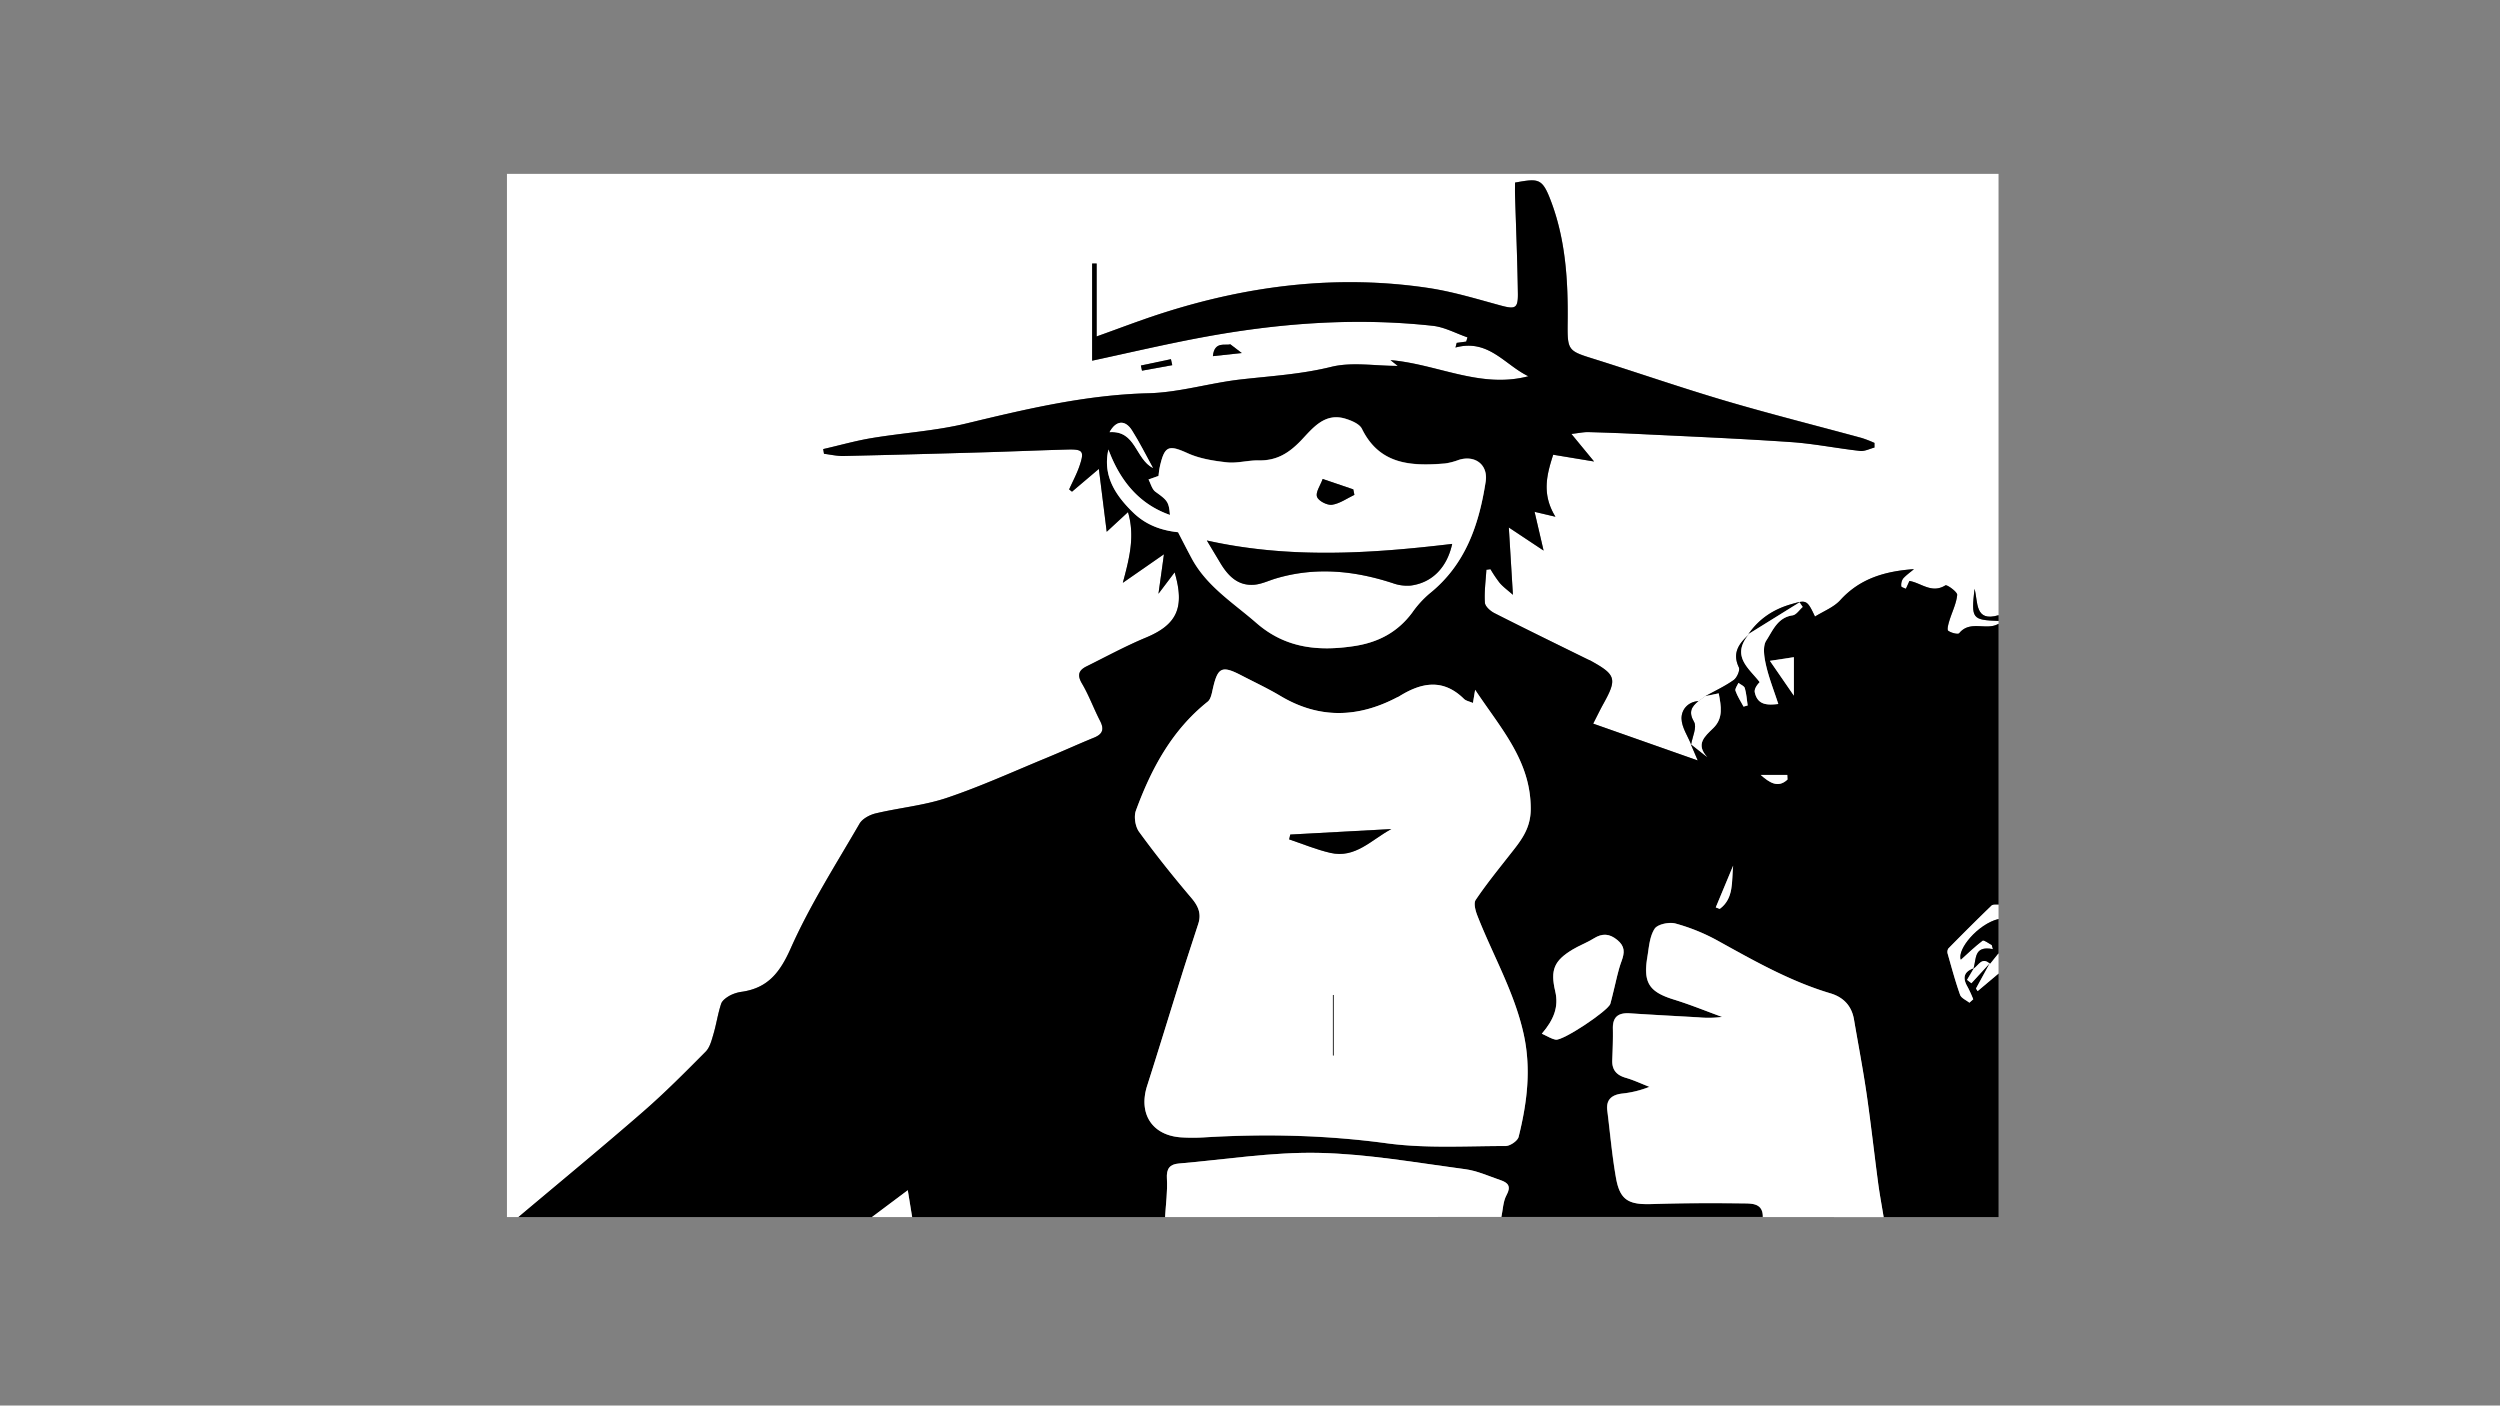 <svg id="Calque_1" data-name="Calque 1" xmlns="http://www.w3.org/2000/svg" viewBox="0 0 1366 768">
  <rect x="0" y="0" width="1366" height="768" fill="#808080" stroke="none"/>
  <defs>
    <style>
      .cls-1 {
        fill: #fff;
      }
    </style>
  </defs>
  <g>
    <path class="cls-1" d="M1092,339.29v1.56c-6.55,3.92-15.52-2.2-21.48,5.16-.63.77-4.47-.17-6-1.36-.76-.59.07-3.63.61-5.42,1.44-4.75,3.82-9.35,4.29-14.16.15-1.62-5.6-5.75-6.44-5.22-7.48,4.67-13.22-1.33-19.65-2.41q-1,2.15-1.94,4.29c-.89-.45-2.5-.87-2.52-1.36a6.37,6.37,0,0,1,.93-4.14c1.59-1.87,3.7-3.3,6-5.24-15.65,1.13-29.4,5-40.23,16.92-3.53,3.88-9,6-13.85,9-4.34-9.25-4.71-9.18-13.22-6.69-9.65,2.81-17.43,8-23.13,16.26a5.07,5.07,0,0,1-.09.54c-5.25,4.82-8.83,9.88-5.16,17.61.76,1.6-1,5.67-2.83,6.95-4.78,3.4-10.21,5.91-15.39,8.77l-3.83,2.72c-6,.46-9.42,4.84-9.26,9.67s3.36,9.38,5.24,14.06l-.25-.26c1.15,2.66,2.29,5.33,3.86,9l-57.15-20.13c2.33-4.53,3.88-7.77,5.63-10.91,7.52-13.55,6.86-15.82-7-23.46-.46-.25-1-.42-1.43-.65-17.05-8.4-34.15-16.72-51.1-25.33-2.23-1.13-5.13-3.67-5.26-5.72-.4-6,.45-12,.81-18l2.23-.32a71,71,0,0,0,5.08,7.54c1.89,2.19,4.32,3.93,7.19,6.46-.78-12.89-1.45-23.84-2.24-36.78l19,12.62c-1.94-8.32-3.36-14.43-4.93-21.18l11.41,2.69c-7.7-12.49-4.65-23.21-1.24-33.89L871,252.16l-12.37-15.09c4.28-.48,6.76-1,9.22-1q14.79.39,29.56,1.13c27,1.35,54,2.45,81,4.31,12.73.88,25.34,3.44,38,4.85,2.51.28,5.21-1.19,7.82-1.85l0-2.53a65.58,65.58,0,0,0-6.88-2.67c-24.69-6.73-49.53-13-74.06-20.18-24.06-7.09-47.77-15.3-71.7-22.83-15-4.72-15.21-4.56-15-20.67.25-22-1.1-44-8.75-64.76-5-13.65-6.78-13.51-20-11.13,0,2.18-.05,4.45,0,6.71.53,18,1.29,35.9,1.55,53.85.12,8.26-1.48,8.74-9.45,6.58-13.09-3.56-26.17-7.57-39.53-9.57-49.57-7.4-98-1.41-145.5,13.84-11.58,3.71-22.93,8.1-35.68,12.65V144h-2.46v53.06c19-4.07,38.82-8.74,58.83-12.51,42.09-7.92,84.52-11.23,127.26-6.55,6.48.7,12.66,4.15,19,6.32-.23.77-.47,1.54-.7,2.3l-5.19.71c-.22.84-.45,1.69-.68,2.54,18.05-4.91,27,9.55,39.85,15.69-26.12,6.91-49.58-6.59-75.36-8.81l4,3.17c-12.61,0-25.13-2.26-36.4.53-16.43,4.06-32.93,5-49.5,6.88-16.86,1.92-33.51,7.11-50.34,7.53-34.09.86-66.66,8.59-99.47,16.5-16.9,4.08-34.52,5.13-51.74,8-8.92,1.49-17.68,4-26.51,6l.43,2.58c3.55.42,7.12,1.28,10.67,1.2q38-.83,76.08-2c15.43-.44,30.85-1.11,46.27-1.53,8.5-.23,9.35.88,6.58,9-1.5,4.39-3.74,8.54-5.65,12.79l1.56,1.24,14.68-12.45,4.29,34.36,11.63-10.75c3.85,13.12.84,25-2.83,38.64L636,302.84c-1.07,7.58-1.89,13.47-3,21.59l8.84-11.7c5.73,19.47,1.1,28.66-15.69,35.66C615,353,604.43,358.77,593.67,364.1c-4.24,2.1-5.27,4.69-2.54,9.33,3.83,6.49,6.43,13.69,9.89,20.41,2.29,4.44,1.64,7.2-3.15,9.16-8.71,3.56-17.26,7.49-26,11.07-18.09,7.45-35.94,15.61-54.45,21.85-12.52,4.23-26.05,5.44-39,8.53-3.25.78-7.23,2.9-8.8,5.6-13,22.46-27.1,44.51-37.6,68.12-5.84,13.13-12.37,21.55-26.47,23.71a20.21,20.21,0,0,0-6.72,2.06c-1.9,1.06-4.21,2.67-4.83,4.53-1.78,5.38-2.59,11.07-4.19,16.52-1,3.37-1.95,7.3-4.27,9.64-11.18,11.28-22.41,22.58-34.39,33C328.84,627.07,306,645.91,283.28,665H277V95h815V336.15c-13.14,3.89-11.12-7.25-13.11-14.41C1077.05,338.11,1077.56,338.73,1092,339.29ZM662.73,194.6l15.77-1.7-6.25-4.78C669.79,189,663.51,186.18,662.73,194.6Zm-39.34,5.12.6,2.84,16.53-3-.72-3.27Z"/>
    <path d="M931.88,380.33c5.18-2.86,10.61-5.37,15.39-8.77,1.8-1.28,3.59-5.35,2.83-6.95-3.67-7.73-.09-12.79,5.16-17.61-9.49,11.71.67,18.4,6.23,25.72-1.77,1.84-3,3.91-2.67,5.61,1.58,7,6.82,7,12.84,6.33-2.44-7.52-5.16-14.31-6.74-21.35-1-4.32-1.9-10.14.18-13.32,3.51-5.36,6.12-12.58,14.35-13.76,2-.29,3.71-3,5.54-4.59l-1.72-2.52-27.92,17.34c5.7-8.26,13.48-13.45,23.13-16.26,8.51-2.49,8.88-2.56,13.22,6.69,4.8-3,10.32-5.1,13.85-9,10.83-11.9,24.58-15.79,40.23-16.92-2.29,1.94-4.4,3.37-6,5.24a6.37,6.37,0,0,0-.93,4.14c0,.49,1.63.91,2.52,1.36q1-2.14,1.94-4.29c6.43,1.08,12.17,7.08,19.65,2.41.84-.53,6.59,3.6,6.44,5.22-.47,4.81-2.85,9.41-4.29,14.16-.54,1.79-1.37,4.83-.61,5.42,1.54,1.19,5.38,2.13,6,1.36,6-7.36,14.93-1.24,21.48-5.16V494.31c-1.29.15-3-.2-3.79.51-8,7.71-15.85,15.56-23.63,23.47a3.61,3.61,0,0,0-.34,2.94c2.13,7.49,4.15,15,6.76,22.37.64,1.8,3.33,2.88,5.07,4.3l2.11-1.87a66,66,0,0,0-3.07-6.73c-2.83-4.82-2.25-8.34,3.41-10.27-1.26,2.12-2.5,4.24-3.75,6.36l2.37,1.85,10.19-11.13q-3.82,7-7.64,14l.88,1.43L1092,531.9V665h-62.81c-1-6.18-2.13-12.33-3-18.53-2.16-16.28-4-32.61-6.32-48.85-2-13.58-4.58-27.07-6.89-40.61-1.27-7.47-5.79-12.17-12.87-14.28-22-6.55-41.69-17.77-61.58-28.77a105.41,105.41,0,0,0-23.11-9.38c-3.44-.95-9.8.38-11.4,2.87-2.75,4.28-3.07,10.25-4,15.58-2.32,14,1.14,19,14.6,23.12,8.87,2.74,17.5,6.28,26.24,9.46a56.82,56.82,0,0,1-12.8.23c-12.52-.72-25-1.36-37.56-2.19-6.13-.4-9.42,1.78-9.29,8.33.11,5.73-.11,11.47-.34,17.2-.21,5.23,2.17,8.15,7.2,9.64,4.47,1.32,8.74,3.34,13.1,5a55.71,55.71,0,0,1-15.12,3.7c-5.49.72-8.64,3.32-7.89,9.26,1.53,12.24,2.6,24.56,4.73,36.69s6.84,14.81,19.59,14.39c16.72-.55,33.46-.56,50.19-.36,4.68.05,10.6,0,10.46,7.45H820.33c.88-4,.93-8.54,2.84-12,2.66-4.85.68-6.76-3.34-8.12-6.41-2.19-12.78-5.13-19.41-6-26.61-3.52-53.27-8.34-80-8.89-25.38-.52-50.87,3.65-76.31,5.81-5,.43-6.85,2.85-6.53,8.26.41,6.94-.58,14-1,21H498.42c-.69-4.19-1.37-8.38-2.39-14.66L476.43,665H283.28c22.67-19.09,45.56-37.93,67.92-57.37,12-10.42,23.21-21.72,34.39-33,2.32-2.34,3.28-6.27,4.27-9.64,1.6-5.45,2.41-11.14,4.19-16.52.62-1.86,2.93-3.47,4.83-4.53a20.21,20.21,0,0,1,6.72-2.06c14.1-2.16,20.63-10.58,26.47-23.71,10.5-23.61,24.58-45.66,37.6-68.12,1.57-2.7,5.55-4.82,8.8-5.6,12.95-3.09,26.48-4.3,39-8.53,18.51-6.24,36.36-14.4,54.45-21.85,8.69-3.58,17.24-7.51,26-11.07,4.79-2,5.44-4.72,3.15-9.16-3.46-6.72-6.06-13.92-9.89-20.41-2.73-4.64-1.7-7.23,2.54-9.33,10.76-5.33,21.34-11.1,32.4-15.71,16.79-7,21.42-16.19,15.69-35.66l-8.84,11.7c1.14-8.12,2-14,3-21.59L613.5,318.46c3.67-13.66,6.68-25.52,2.83-38.64L604.7,290.57l-4.29-34.36-14.68,12.45-1.56-1.24c1.91-4.25,4.15-8.4,5.65-12.79,2.77-8.13,1.92-9.24-6.58-9-15.42.42-30.84,1.09-46.27,1.53q-38,1.11-76.08,2c-3.55.08-7.12-.78-10.67-1.2l-.43-2.58c8.83-2,17.59-4.52,26.51-6,17.22-2.87,34.84-3.92,51.74-8,32.81-7.91,65.38-15.64,99.47-16.5,16.83-.42,33.48-5.61,50.34-7.53,16.57-1.89,33.07-2.82,49.5-6.88,11.27-2.79,23.79-.53,36.4-.53l-4-3.17c25.78,2.22,49.24,15.72,75.36,8.81-12.89-6.14-21.8-20.6-39.85-15.69.23-.85.46-1.7.68-2.54l5.19-.71c.23-.76.47-1.53.7-2.3-6.32-2.17-12.5-5.62-19-6.32-42.74-4.68-85.17-1.37-127.26,6.55-20,3.77-39.84,8.44-58.83,12.51V144h2.46v39.84c12.75-4.55,24.1-8.94,35.68-12.65,47.46-15.25,95.93-21.24,145.5-13.84,13.36,2,26.44,6,39.53,9.57,8,2.16,9.57,1.68,9.45-6.58-.26-18-1-35.9-1.55-53.85-.06-2.26,0-4.53,0-6.71,13.2-2.38,14.94-2.52,20,11.13,7.65,20.77,9,42.72,8.75,64.76-.18,16.11,0,16,15,20.67,23.93,7.53,47.64,15.74,71.7,22.83,24.53,7.23,49.37,13.45,74.06,20.18a65.58,65.58,0,0,1,6.88,2.67l0,2.53c-2.61.66-5.31,2.13-7.82,1.85-12.7-1.41-25.31-4-38-4.85-27-1.86-54-3-81-4.31q-14.77-.73-29.56-1.13c-2.46-.07-4.94.49-9.22,1L871,252.16l-22.34-3.71c-3.41,10.68-6.46,21.4,1.24,33.89l-11.41-2.69c1.57,6.75,3,12.86,4.93,21.18l-19-12.62c.79,12.94,1.46,23.89,2.24,36.78-2.87-2.53-5.3-4.27-7.19-6.46a71,71,0,0,1-5.08-7.54l-2.23.32c-.36,6-1.21,12.05-.81,18,.13,2.05,3,4.59,5.26,5.72,16.95,8.61,34,16.93,51.1,25.33.47.23,1,.4,1.43.65,13.86,7.64,14.52,9.91,7,23.46-1.75,3.14-3.3,6.38-5.63,10.91l57.15,20.13c-1.57-3.67-2.71-6.34-3.86-9l9.09,7.2c-6.64-7.17-1.3-11.42,3.29-15.92,5.52-5.42,4.27-11.86,2.94-18.94Zm-127.06,3.78c-2.08-.9-3.86-1.17-4.89-2.19-11.45-11.31-23.33-9-35.47-1.37-.44.27-1,.44-1.41.68-21.29,11.07-42.35,11.61-63.36-.91-6.94-4.14-14.29-7.57-21.47-11.3-10.53-5.47-12.82-4.38-15.44,7-.6,2.59-1.1,6-2.91,7.41-19.59,15.61-30.82,36.7-39.2,59.5-1.21,3.3-.35,8.75,1.74,11.62,9,12.39,18.62,24.4,28.55,36.09,3.78,4.45,5.58,8.61,3.79,14.15-3.11,9.63-6.29,19.24-9.32,28.9-6.23,19.86-12.28,39.77-18.62,59.6-4.94,15.46,2.88,27.34,19,28.22a102.7,102.7,0,0,0,11.77,0c33.49-2,66.75-1.32,100.17,3.21,21.32,2.89,43.24,1.47,64.9,1.49,2.46,0,6.59-2.8,7.13-5,4.63-18.57,7-37.18,2.7-56.44-5.13-22.94-16.91-43.07-25.3-64.61-1-2.61-2.08-6.61-.84-8.44,5.64-8.38,12-16.28,18.29-24.25,5.9-7.51,11.71-14.12,11.77-25.27.15-26.38-16.32-44.06-30.37-65.26C805.47,380.22,805.2,381.82,804.82,384.11ZM643.7,290.81c2,3.84,4.57,8.92,7.22,13.95,8.2,15.55,22.87,24.61,35.6,35.71C702.29,354.22,720.32,356,740,353c13.13-2,23.67-7.6,31.61-18.27a55.42,55.42,0,0,1,9.39-10.4c19.72-15.73,27.14-37.58,30.79-61.19,1.44-9.29-5.82-14.72-14.71-11.9a34.85,34.85,0,0,1-7.52,1.95c-18.35,1.49-35.68.78-45.38-18.95-1.29-2.63-5.5-4.4-8.73-5.43-11.78-3.77-18.43,5.5-24.72,12-6.75,7-13.43,10.91-23.06,10.7-5.72-.12-11.55,1.66-17.17,1.06-7.3-.78-14.94-2-21.55-5-10.29-4.64-12.55-4.17-15.14,7.18-.49,2.17-.66,4.41-.78,5.24L627.55,262c1.23,2.28,1.91,5.35,3.81,6.72,6.53,4.7,7.29,5.45,7.91,12.65-17.25-6-27.5-19.22-33.63-35.76-3,13.38,2.68,24,13.63,34.56C625.56,286.22,633.4,289.71,643.7,290.81Zm198.75,274c3,1.34,5.21,2.83,7.6,3.25,4,.7,28.72-15.83,29.84-19.6.66-2.24,1.14-4.53,1.72-6.8,1.43-5.53,2.46-11.21,4.42-16.55,1.7-4.64,1.86-8.07-2.38-11.54s-8.15-3.7-12.76-.84c-3.74,2.32-7.95,3.87-11.71,6.15-10,6.06-12.15,11.09-9.4,22.76C851.8,550.26,848.93,557.24,842.45,564.82ZM980.17,359.09l-13.09,2,13.09,19ZM630,255.73c-3.81-6.87-7.31-13.94-11.5-20.57-3.8-6-8.81-5.36-12.23,1C620.76,235.18,620.29,250.73,630,255.73ZM937.49,495.81l2.14.83c7.89-5.8,6.41-15.15,7.32-23.61Zm39.2-69.87-.12-2.51H962.06C966.78,427.56,971.49,430.84,976.69,425.94Zm-24-39.85,2.25-.62c-.48-3.18-.67-6.45-1.57-9.5-.35-1.18-2.28-1.9-3.49-2.83-.58,1.45-2,3.19-1.59,4.31C949.33,380.47,951.15,383.23,952.67,386.09Z"/>
    <path class="cls-1" d="M963.23,665c.14-7.5-5.78-7.4-10.46-7.45-16.73-.2-33.47-.19-50.19.36-12.75.42-17.44-2.15-19.59-14.39s-3.2-24.45-4.73-36.69c-.75-5.94,2.4-8.54,7.89-9.26a55.71,55.71,0,0,0,15.12-3.7c-4.36-1.71-8.63-3.73-13.1-5-5-1.49-7.41-4.41-7.2-9.64.23-5.73.45-11.47.34-17.2-.13-6.55,3.16-8.73,9.29-8.33,12.51.83,25,1.47,37.56,2.19a56.82,56.82,0,0,0,12.8-.23c-8.74-3.18-17.37-6.72-26.24-9.46-13.46-4.15-16.92-9.08-14.6-23.12.88-5.33,1.2-11.3,4-15.58,1.6-2.49,8-3.82,11.4-2.87A105.41,105.41,0,0,1,938.58,514c19.89,11,39.61,22.22,61.58,28.77,7.08,2.11,11.6,6.81,12.87,14.28,2.31,13.54,4.9,27,6.89,40.61,2.36,16.24,4.16,32.57,6.32,48.85.82,6.2,2,12.35,3,18.53Z"/>
    <path class="cls-1" d="M636.61,665c.39-7,1.38-14,1-21-.32-5.41,1.5-7.83,6.53-8.26,25.44-2.16,50.93-6.33,76.31-5.81,26.73.55,53.39,5.37,80,8.89,6.63.87,13,3.81,19.41,6,4,1.36,6,3.27,3.34,8.12-1.91,3.49-2,8-2.84,12Z"/>
    <path class="cls-1" d="M1078.52,529c-5.66,1.93-6.24,5.45-3.41,10.27a66,66,0,0,1,3.07,6.73l-2.11,1.87c-1.74-1.42-4.43-2.5-5.07-4.3-2.61-7.33-4.63-14.88-6.76-22.37a3.61,3.61,0,0,1,.34-2.94c7.78-7.91,15.64-15.76,23.63-23.47.74-.71,2.5-.36,3.79-.51v7.83c-11.38,2.86-22.68,16.63-20.58,22.21,3.56-3.2,7.53-7.07,11.91-10.39.66-.5,3.26,1.54,5,2.41l.64,2.25c-10.75-2.15-8.88,5.74-10.69,10.7C1078.25,529.32,1078.52,529,1078.52,529Z"/>
    <path d="M1078.24,529.32c1.81-5-.06-12.85,10.69-10.7l-.64-2.25c-1.7-.87-4.3-2.91-5-2.41-4.38,3.32-8.35,7.19-11.91,10.39-2.1-5.58,9.2-19.35,20.58-22.21v18.79l-4.63,5.78C1082.86,522.48,1081.06,527.69,1078.24,529.32Z"/>
    <path class="cls-1" d="M476.43,665,496,650.34c1,6.28,1.7,10.47,2.39,14.66Z"/>
    <path class="cls-1" d="M1087.37,526.71l4.63-5.78v11l-11.43,9.62-.88-1.43q3.81-7,7.64-14Z"/>
    <path d="M1092,339.29c-14.44-.56-15-1.18-13.11-17.55,2,7.16,0,18.3,13.11,14.41Z"/>
    <path class="cls-1" d="M955.35,346.46l27.92-17.34,1.72,2.52c-1.83,1.6-3.51,4.3-5.54,4.59-8.23,1.18-10.84,8.4-14.35,13.76-2.08,3.18-1.15,9-.18,13.32,1.58,7,4.3,13.83,6.74,21.35-6,.68-11.26.68-12.84-6.33-.38-1.7.9-3.77,2.67-5.61-5.56-7.32-15.72-14-6.23-25.72A5.07,5.07,0,0,0,955.35,346.46Z"/>
    <path class="cls-1" d="M931.88,380.33l7.22-1.47c1.33,7.08,2.58,13.52-2.94,18.94-4.59,4.5-9.93,8.75-3.29,15.92l-9.09-7.2.25.26c.67-4.17,3.26-9.44,1.62-12.28-3.16-5.46-1.48-8.28,2.4-11.45Z"/>
    <path d="M928.05,383.05c-3.88,3.17-5.56,6-2.4,11.45,1.64,2.84-.95,8.11-1.62,12.28-1.88-4.68-5.09-9.32-5.24-14.06S922.05,383.51,928.05,383.05Z"/>
    <path d="M662.73,194.6c.78-8.42,7.06-5.63,9.52-6.48l6.25,4.78Z"/>
    <path d="M623.39,199.72l16.41-3.47.72,3.27-16.53,3Z"/>
    <path class="cls-1" d="M804.82,384.11c.38-2.29.65-3.89,1.2-7.21,14.05,21.2,30.52,38.88,30.37,65.26-.06,11.15-5.87,17.76-11.77,25.27-6.26,8-12.65,15.87-18.29,24.25-1.24,1.83-.17,5.83.84,8.44,8.39,21.54,20.17,41.67,25.3,64.61,4.3,19.26,1.93,37.87-2.7,56.44-.54,2.19-4.67,5-7.13,5-21.66,0-43.58,1.4-64.9-1.49-33.42-4.53-66.68-5.25-100.17-3.21a102.7,102.7,0,0,1-11.77,0c-16.11-.88-23.93-12.76-19-28.22,6.34-19.83,12.39-39.74,18.62-59.6,3-9.66,6.21-19.27,9.32-28.9,1.79-5.54,0-9.7-3.79-14.15-9.93-11.69-19.52-23.7-28.55-36.09-2.09-2.87-2.95-8.32-1.74-11.62,8.38-22.8,19.61-43.89,39.2-59.5,1.81-1.44,2.31-4.82,2.91-7.41,2.62-11.37,4.91-12.46,15.44-7,7.18,3.73,14.53,7.16,21.47,11.3,21,12.52,42.07,12,63.36.91.46-.24,1-.41,1.41-.68,12.14-7.59,24-9.94,35.47,1.37C801,382.94,802.74,383.21,804.82,384.11ZM760.23,453,705,456l-.6,2.61c7.47,2.49,14.81,5.57,22.45,7.34C740.57,469.17,749.34,458.78,760.23,453ZM728.31,576.72h.37V543.65h-.37Z"/>
    <path class="cls-1" d="M643.7,290.81c-10.3-1.1-18.14-4.59-24.43-10.65C608.32,269.6,602.65,259,605.64,245.6c6.13,16.54,16.38,29.74,33.63,35.76-.62-7.2-1.38-7.95-7.91-12.65-1.9-1.37-2.58-4.44-3.81-6.72l5.44-1.91c.12-.83.29-3.07.78-5.24,2.59-11.35,4.85-11.82,15.14-7.18,6.61,3,14.25,4.19,21.55,5,5.62.6,11.45-1.18,17.17-1.06,9.63.21,16.31-3.71,23.06-10.7,6.29-6.52,12.94-15.79,24.72-12,3.23,1,7.44,2.8,8.73,5.43,9.7,19.73,27,20.44,45.38,18.95a34.85,34.85,0,0,0,7.52-1.95c8.89-2.82,16.15,2.61,14.71,11.9-3.65,23.61-11.07,45.46-30.79,61.19a55.42,55.42,0,0,0-9.39,10.4C763.63,345.44,753.09,351,740,353c-19.64,3-37.67,1.18-53.44-12.57-12.73-11.1-27.4-20.16-35.6-35.71C648.27,299.73,645.69,294.65,643.7,290.81Zm149.77,6.38c-44.81,5.36-89.2,8.16-134-1.87,2.44,4.08,4.86,8.08,7.25,12.1,4.26,7.16,9.68,12.87,18.81,12.06,3.91-.35,7.69-2.21,11.53-3.37,21.61-6.48,42.85-4.37,64,2.53a23.08,23.08,0,0,0,9.79,1.31C782.72,318.39,790.7,309.87,793.47,297.19ZM722.71,261.7c-1.31,3.66-4,7.33-3.1,9.74.81,2.26,5.58,4.72,8.2,4.34,4.25-.62,8.17-3.49,12.23-5.41l-.6-3Z"/>
    <path class="cls-1" d="M842.45,564.82c6.48-7.58,9.35-14.56,7.33-23.17-2.75-11.67-.62-16.7,9.4-22.76,3.76-2.28,8-3.83,11.71-6.15,4.61-2.86,8.44-2.68,12.76.84s4.08,6.9,2.38,11.54c-2,5.34-3,11-4.42,16.55-.58,2.27-1.06,4.56-1.72,6.8-1.12,3.77-25.86,20.3-29.84,19.6C847.66,567.65,845.47,566.16,842.45,564.82Z"/>
    <path class="cls-1" d="M980.17,359.09v21l-13.09-19Z"/>
    <path class="cls-1" d="M630,255.73c-9.75-5-9.28-20.55-23.73-19.61,3.42-6.32,8.43-7,12.23-1C622.73,241.79,626.23,248.86,630,255.73Z"/>
    <path class="cls-1" d="M937.49,495.81,947,473c-.91,8.46.57,17.81-7.32,23.61Z"/>
    <path class="cls-1" d="M976.69,425.94c-5.2,4.9-9.91,1.62-14.63-2.51h14.51Z"/>
    <path class="cls-1" d="M952.67,386.09c-1.52-2.86-3.34-5.62-4.4-8.64-.39-1.12,1-2.86,1.59-4.31,1.21.93,3.14,1.65,3.49,2.83.9,3,1.09,6.32,1.57,9.5Z"/>
    <path class="cls-1" d="M1087.37,526.71l0-.6-10.19,11.13-2.37-1.85c1.25-2.12,2.49-4.24,3.75-6.36,0,0-.27.29-.28.29C1081.06,527.69,1082.86,522.48,1087.37,526.71Z"/>
    <path d="M760.23,453c-10.89,5.82-19.66,16.21-33.38,13-7.64-1.77-15-4.85-22.45-7.34L705,456Z"/>
    <path d="M728.31,576.72V543.65h.37v33.07Z"/>
    <path d="M793.47,297.19c-2.77,12.68-10.75,21.2-22.68,22.76a23.08,23.08,0,0,1-9.79-1.31c-21.1-6.9-42.34-9-64-2.53-3.84,1.16-7.62,3-11.53,3.37-9.13.81-14.55-4.9-18.81-12.06-2.39-4-4.81-8-7.25-12.1C704.27,305.35,748.66,302.55,793.47,297.19Z"/>
    <path d="M722.71,261.7l16.73,5.7.6,3c-4.06,1.92-8,4.79-12.23,5.41-2.62.38-7.39-2.08-8.2-4.34C718.75,269,721.4,265.36,722.71,261.7Z"/>
  </g>
</svg>
